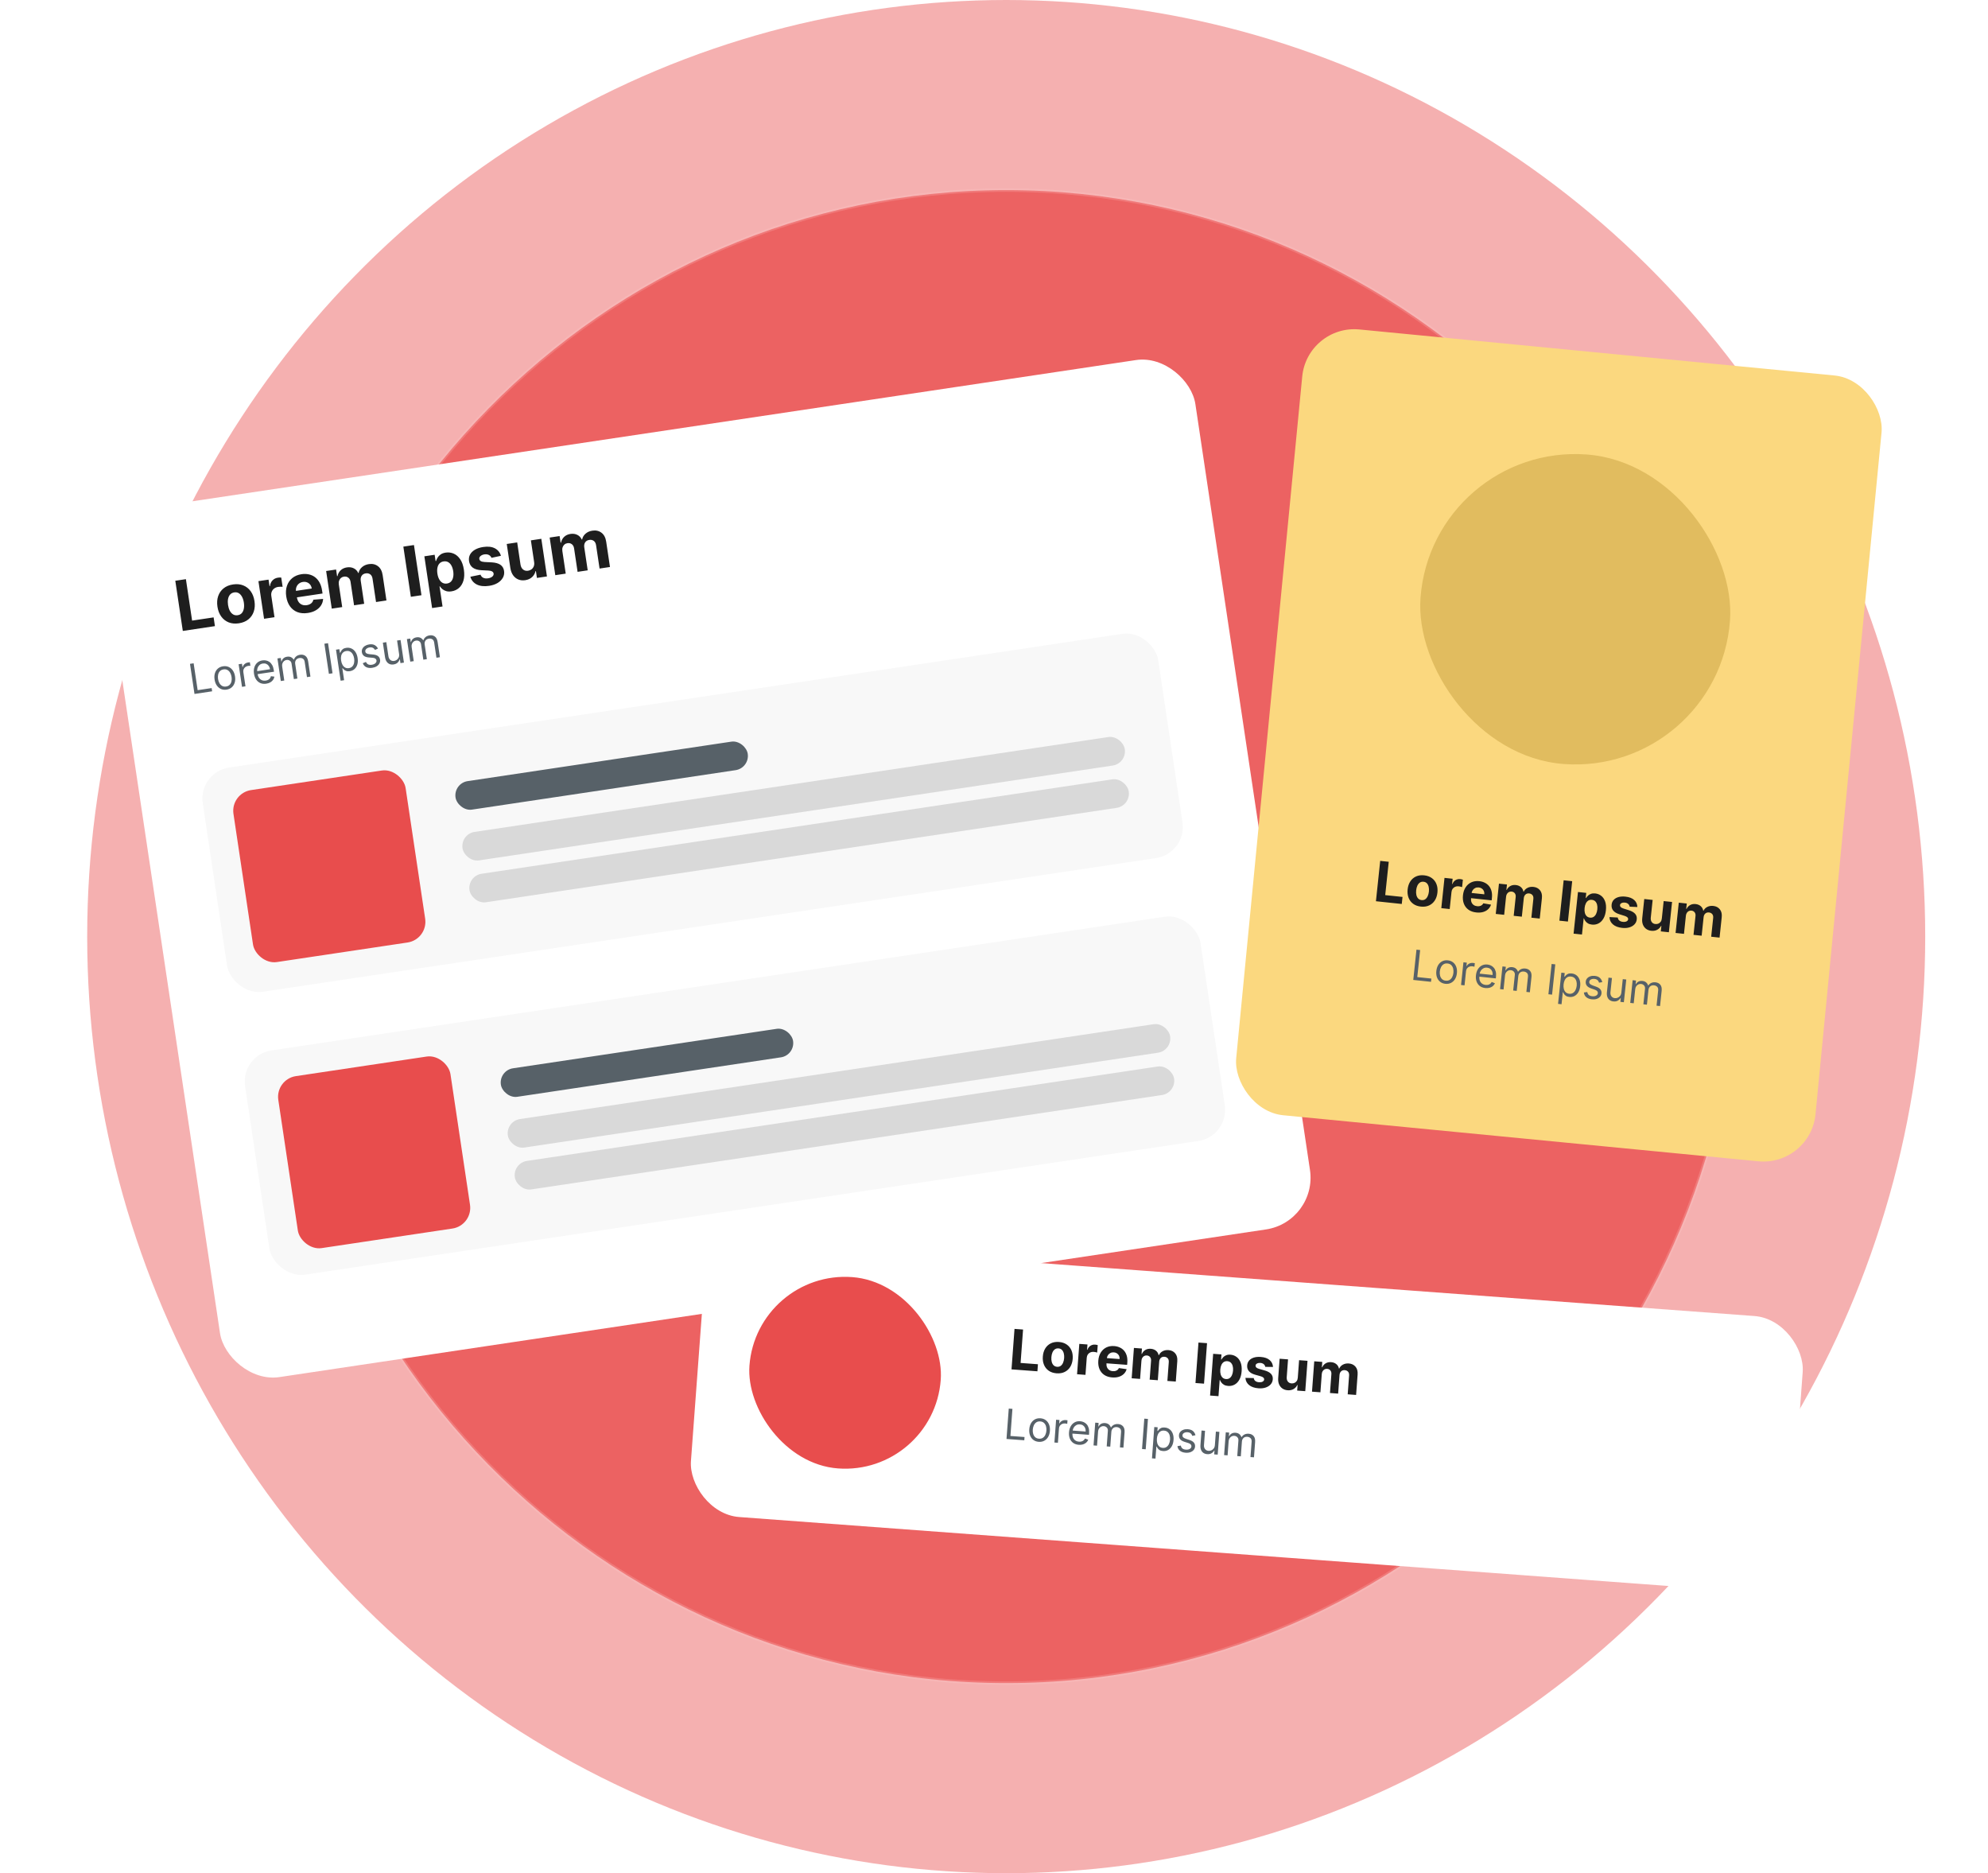 <svg width="570" height="537" viewBox="0 0 570 537" fill="none" xmlns="http://www.w3.org/2000/svg">
<ellipse cx="288.5" cy="268.5" rx="263.5" ry="268.5" fill="#EC6262" fill-opacity="0.5"/>
<path d="M498.5 268.5C498.5 386.698 404.471 482.5 288.5 482.5C172.529 482.5 78.5 386.698 78.5 268.5C78.5 150.302 172.529 54.5 288.5 54.5C404.471 54.5 498.5 150.302 498.5 268.5Z" fill="#EC6262" stroke="url(#paint0_linear_1198_529)"/>
<g filter="url(#filter0_d_1198_529)">
<rect x="28" y="143.77" width="316" height="252" rx="15" transform="rotate(-8.511 28 143.77)" fill="white"/>
</g>
<path d="M52.415 180.873L50.262 166.487L53.303 166.032L55.081 177.91L61.248 176.987L61.623 179.495L52.415 180.873ZM68.487 178.683C67.396 178.846 66.418 178.755 65.552 178.411C64.691 178.061 63.983 177.502 63.427 176.733C62.871 175.959 62.51 175.02 62.345 173.914C62.178 172.8 62.248 171.794 62.553 170.896C62.859 169.993 63.373 169.251 64.095 168.669C64.821 168.081 65.729 167.706 66.82 167.543C67.911 167.379 68.888 167.473 69.749 167.822C70.614 168.167 71.325 168.726 71.882 169.5C72.437 170.269 72.798 171.211 72.965 172.325C73.13 173.43 73.06 174.434 72.755 175.337C72.449 176.235 71.933 176.977 71.207 177.565C70.485 178.147 69.578 178.519 68.487 178.683ZM68.154 176.363C68.651 176.288 69.044 176.086 69.335 175.755C69.624 175.42 69.817 174.994 69.912 174.477C70.011 173.959 70.014 173.387 69.92 172.759C69.826 172.132 69.656 171.585 69.409 171.119C69.167 170.653 68.858 170.302 68.483 170.066C68.108 169.83 67.672 169.749 67.176 169.823C66.675 169.898 66.275 170.104 65.976 170.441C65.681 170.777 65.484 171.204 65.385 171.722C65.29 172.238 65.289 172.811 65.383 173.438C65.477 174.066 65.645 174.613 65.887 175.079C66.134 175.545 66.447 175.895 66.827 176.13C67.211 176.36 67.653 176.438 68.154 176.363ZM75.712 177.386L74.097 166.597L76.998 166.163L77.28 168.046L77.392 168.029C77.489 167.33 77.743 166.775 78.155 166.363C78.567 165.947 79.075 165.694 79.679 165.604C79.829 165.581 79.992 165.567 80.168 165.559C80.344 165.552 80.5 165.555 80.636 165.568L81.033 168.223C80.887 168.202 80.687 168.194 80.434 168.198C80.18 168.203 79.951 168.22 79.745 168.251C79.305 168.317 78.926 168.472 78.608 168.716C78.294 168.954 78.062 169.257 77.911 169.624C77.765 169.991 77.725 170.394 77.79 170.834L78.704 176.938L75.712 177.386ZM88.251 175.725C87.141 175.891 86.153 175.809 85.284 175.48C84.421 175.145 83.711 174.595 83.156 173.83C82.601 173.061 82.238 172.108 82.067 170.97C81.901 169.86 81.971 168.854 82.276 167.951C82.582 167.049 83.09 166.305 83.802 165.719C84.519 165.133 85.406 164.761 86.465 164.603C87.176 164.496 87.856 164.512 88.504 164.649C89.156 164.782 89.745 165.041 90.272 165.426C90.803 165.811 91.25 166.328 91.61 166.978C91.97 167.623 92.219 168.405 92.356 169.323L92.479 170.144L83.369 171.508L83.091 169.653L89.385 168.712C89.32 168.281 89.169 167.913 88.933 167.609C88.695 167.304 88.397 167.083 88.036 166.946C87.68 166.803 87.284 166.764 86.848 166.829C86.394 166.897 86.007 167.063 85.687 167.326C85.372 167.584 85.142 167.903 84.998 168.284C84.853 168.66 84.81 169.061 84.869 169.488L85.133 171.251C85.213 171.785 85.38 172.231 85.635 172.591C85.894 172.949 86.223 173.206 86.619 173.362C87.016 173.518 87.465 173.559 87.966 173.484C88.299 173.434 88.596 173.342 88.858 173.207C89.121 173.072 89.336 172.896 89.505 172.679C89.673 172.463 89.789 172.211 89.851 171.924L92.646 171.692C92.605 172.378 92.404 173.002 92.043 173.563C91.685 174.12 91.186 174.587 90.543 174.965C89.905 175.339 89.141 175.592 88.251 175.725ZM95.124 174.481L93.51 163.692L96.362 163.265L96.646 165.169L96.773 165.15C96.903 164.484 97.203 163.929 97.673 163.486C98.143 163.042 98.743 162.765 99.473 162.656C100.213 162.545 100.871 162.636 101.446 162.928C102.02 163.216 102.441 163.66 102.708 164.262L102.821 164.245C102.948 163.594 103.272 163.04 103.793 162.584C104.317 162.123 104.975 161.833 105.767 161.714C106.774 161.563 107.639 161.762 108.362 162.31C109.09 162.852 109.541 163.708 109.716 164.879L110.802 172.135L107.817 172.582L106.819 165.916C106.73 165.316 106.503 164.891 106.14 164.639C105.777 164.387 105.356 164.296 104.878 164.368C104.335 164.449 103.937 164.686 103.685 165.078C103.432 165.465 103.347 165.94 103.431 166.502L104.417 173.09L101.516 173.524L100.509 166.795C100.43 166.266 100.215 165.868 99.863 165.599C99.517 165.331 99.098 165.233 98.606 165.306C98.273 165.356 97.986 165.485 97.745 165.694C97.507 165.897 97.333 166.16 97.224 166.483C97.113 166.801 97.088 167.159 97.147 167.557L98.117 174.033L95.124 174.481ZM118.688 156.247L120.841 170.632L117.8 171.088L115.647 156.702L118.688 156.247ZM123.893 174.312L121.673 159.477L124.623 159.036L124.894 160.848L125.027 160.828C125.115 160.518 125.261 160.195 125.464 159.858C125.671 159.516 125.961 159.214 126.334 158.952C126.71 158.685 127.201 158.506 127.805 158.416C128.591 158.298 129.348 158.396 130.075 158.708C130.801 159.016 131.424 159.552 131.946 160.317C132.466 161.077 132.819 162.075 133.004 163.311C133.184 164.515 133.142 165.56 132.877 166.447C132.617 167.329 132.186 168.032 131.585 168.558C130.987 169.078 130.279 169.4 129.46 169.522C128.879 169.609 128.371 169.587 127.934 169.456C127.503 169.324 127.137 169.133 126.836 168.881C126.534 168.624 126.293 168.356 126.112 168.077L126.021 168.091L126.885 173.864L123.893 174.312ZM125.409 164.434C125.505 165.075 125.678 165.621 125.927 166.072C126.177 166.523 126.49 166.857 126.867 167.074C127.243 167.285 127.673 167.355 128.155 167.283C128.642 167.21 129.034 167.015 129.331 166.698C129.628 166.375 129.827 165.963 129.929 165.459C130.035 164.95 130.04 164.382 129.947 163.754C129.853 163.132 129.685 162.597 129.441 162.15C129.197 161.703 128.886 161.371 128.509 161.155C128.132 160.938 127.697 160.867 127.206 160.94C126.719 161.013 126.326 161.204 126.027 161.512C125.733 161.819 125.533 162.222 125.426 162.722C125.319 163.221 125.313 163.792 125.409 164.434ZM143.627 159.337L140.913 159.916C140.831 159.689 140.698 159.493 140.516 159.329C140.333 159.16 140.106 159.038 139.836 158.964C139.571 158.884 139.265 158.87 138.918 158.922C138.455 158.991 138.078 159.148 137.789 159.392C137.5 159.632 137.379 159.913 137.427 160.236C137.466 160.494 137.601 160.696 137.834 160.843C138.067 160.99 138.442 161.08 138.959 161.113L140.97 161.214C142.052 161.273 142.885 161.502 143.472 161.903C144.059 162.303 144.41 162.892 144.526 163.67C144.632 164.377 144.517 165.028 144.18 165.624C143.848 166.22 143.343 166.721 142.667 167.129C141.995 167.531 141.19 167.803 140.254 167.943C138.826 168.156 137.643 168.029 136.707 167.562C135.774 167.088 135.158 166.347 134.859 165.339L137.779 164.744C137.933 165.166 138.198 165.466 138.574 165.645C138.95 165.818 139.404 165.865 139.938 165.785C140.463 165.707 140.869 165.543 141.157 165.294C141.45 165.04 141.574 164.751 141.53 164.427C141.485 164.156 141.337 163.951 141.086 163.811C140.835 163.667 140.468 163.583 139.986 163.559L138.061 163.466C136.976 163.413 136.137 163.166 135.544 162.723C134.956 162.279 134.602 161.655 134.481 160.85C134.378 160.157 134.476 159.531 134.775 158.974C135.08 158.417 135.553 157.951 136.196 157.577C136.844 157.202 137.629 156.946 138.552 156.808C139.914 156.604 141.03 156.731 141.898 157.19C142.771 157.649 143.347 158.364 143.627 159.337ZM153.142 161.102L152.215 154.907L155.207 154.459L156.822 165.248L153.949 165.678L153.656 163.718L153.543 163.735C153.394 164.403 153.065 164.972 152.556 165.441C152.052 165.909 151.395 166.204 150.584 166.325C149.863 166.433 149.204 166.364 148.607 166.118C148.01 165.872 147.512 165.47 147.113 164.913C146.718 164.354 146.455 163.654 146.324 162.812L145.296 155.942L148.289 155.494L149.237 161.83C149.337 162.466 149.583 162.944 149.975 163.263C150.368 163.583 150.848 163.7 151.414 163.615C151.775 163.561 152.1 163.429 152.389 163.218C152.677 163.003 152.893 162.717 153.036 162.36C153.184 162.003 153.219 161.583 153.142 161.102ZM159.215 164.89L157.601 154.101L160.452 153.674L160.737 155.577L160.864 155.558C160.994 154.893 161.294 154.338 161.764 153.894C162.234 153.45 162.834 153.174 163.564 153.065C164.304 152.954 164.962 153.045 165.537 153.337C166.111 153.624 166.532 154.069 166.799 154.67L166.911 154.653C167.039 154.002 167.363 153.449 167.884 152.993C168.408 152.531 169.066 152.241 169.858 152.123C170.865 151.972 171.73 152.171 172.453 152.718C173.181 153.26 173.632 154.117 173.807 155.288L174.893 162.543L171.908 162.99L170.91 156.324C170.821 155.725 170.594 155.299 170.231 155.047C169.867 154.795 169.447 154.705 168.969 154.776C168.426 154.858 168.028 155.094 167.776 155.486C167.523 155.874 167.438 156.348 167.522 156.91L168.508 163.499L165.607 163.933L164.6 157.204C164.521 156.675 164.306 156.276 163.954 156.008C163.608 155.739 163.189 155.641 162.697 155.715C162.364 155.765 162.077 155.894 161.836 156.102C161.598 156.306 161.424 156.569 161.315 156.891C161.204 157.21 161.179 157.568 161.238 157.966L162.208 164.442L159.215 164.89Z" fill="#1E1E1E"/>
<path d="M55.766 198.936L54.474 190.305L55.519 190.149L56.672 197.853L60.684 197.252L60.823 198.18L55.766 198.936ZM64.956 197.699C64.372 197.786 63.838 197.724 63.356 197.512C62.876 197.299 62.475 196.961 62.153 196.498C61.833 196.035 61.624 195.469 61.523 194.8C61.423 194.126 61.457 193.519 61.626 192.979C61.798 192.439 62.082 191.998 62.479 191.654C62.878 191.31 63.37 191.094 63.955 191.006C64.539 190.919 65.071 190.981 65.551 191.194C66.034 191.406 66.435 191.745 66.755 192.212C67.077 192.678 67.289 193.248 67.39 193.922C67.49 194.591 67.454 195.194 67.281 195.731C67.112 196.267 66.827 196.708 66.428 197.052C66.031 197.396 65.541 197.611 64.956 197.699ZM64.823 196.805C65.266 196.739 65.615 196.571 65.867 196.3C66.12 196.03 66.287 195.699 66.369 195.307C66.451 194.916 66.46 194.504 66.395 194.071C66.331 193.638 66.201 193.245 66.008 192.892C65.814 192.539 65.557 192.269 65.236 192.081C64.915 191.894 64.532 191.833 64.088 191.9C63.645 191.966 63.297 192.136 63.044 192.409C62.792 192.683 62.625 193.016 62.544 193.411C62.462 193.805 62.453 194.218 62.518 194.651C62.583 195.084 62.712 195.475 62.905 195.826C63.098 196.176 63.355 196.443 63.676 196.628C63.996 196.813 64.379 196.872 64.823 196.805ZM69.388 196.898L68.419 190.424L69.38 190.281L69.526 191.258L69.594 191.248C69.663 190.91 69.838 190.618 70.117 190.373C70.397 190.127 70.73 189.975 71.118 189.917C71.191 189.906 71.282 189.894 71.392 189.88C71.502 189.867 71.586 189.859 71.643 189.856L71.794 190.867C71.759 190.864 71.68 190.863 71.557 190.864C71.436 190.862 71.309 190.871 71.177 190.891C70.863 190.938 70.591 191.046 70.364 191.215C70.139 191.381 69.972 191.589 69.863 191.841C69.757 192.09 69.725 192.36 69.769 192.653L70.382 196.749L69.388 196.898ZM76.341 195.995C75.717 196.089 75.158 196.031 74.665 195.824C74.173 195.613 73.768 195.277 73.45 194.816C73.133 194.352 72.925 193.789 72.826 193.126C72.727 192.463 72.76 191.86 72.926 191.318C73.094 190.773 73.375 190.326 73.768 189.977C74.163 189.625 74.653 189.405 75.238 189.318C75.575 189.267 75.916 189.274 76.262 189.337C76.607 189.4 76.934 189.538 77.242 189.75C77.549 189.96 77.813 190.259 78.035 190.649C78.257 191.038 78.413 191.534 78.504 192.138L78.567 192.56L73.577 193.306L73.448 192.447L77.427 191.851C77.372 191.486 77.25 191.171 77.061 190.906C76.875 190.641 76.636 190.446 76.344 190.32C76.055 190.194 75.731 190.157 75.371 190.211C74.975 190.271 74.647 190.42 74.387 190.66C74.13 190.897 73.947 191.183 73.839 191.518C73.731 191.853 73.704 192.199 73.757 192.555L73.843 193.129C73.916 193.618 74.063 194.019 74.282 194.334C74.504 194.646 74.78 194.867 75.11 194.999C75.439 195.127 75.805 195.162 76.207 195.102C76.468 195.063 76.699 194.991 76.898 194.886C77.101 194.778 77.268 194.638 77.4 194.466C77.532 194.292 77.623 194.085 77.674 193.848L78.675 193.974C78.623 194.315 78.496 194.627 78.294 194.91C78.091 195.19 77.825 195.425 77.495 195.616C77.163 195.803 76.779 195.93 76.341 195.995ZM80.514 195.233L79.545 188.759L80.506 188.616L80.657 189.627L80.742 189.614C80.825 189.249 81.002 188.948 81.274 188.712C81.546 188.473 81.892 188.322 82.314 188.259C82.741 188.195 83.111 188.239 83.424 188.39C83.739 188.538 84.002 188.773 84.214 189.095L84.282 189.085C84.397 188.725 84.606 188.423 84.908 188.176C85.21 187.927 85.593 187.768 86.056 187.699C86.635 187.612 87.136 187.723 87.558 188.03C87.98 188.334 88.248 188.867 88.362 189.629L89.01 193.961L88.015 194.11L87.367 189.778C87.296 189.3 87.114 188.978 86.822 188.812C86.53 188.646 86.207 188.59 85.853 188.643C85.398 188.711 85.066 188.901 84.857 189.214C84.647 189.524 84.574 189.888 84.637 190.307L85.268 194.521L84.256 194.673L83.593 190.239C83.537 189.871 83.374 189.592 83.101 189.403C82.828 189.212 82.504 189.144 82.127 189.2C81.869 189.239 81.637 189.344 81.433 189.515C81.232 189.686 81.081 189.904 80.98 190.169C80.881 190.431 80.855 190.721 80.903 191.038L81.508 195.084L80.514 195.233ZM94.055 184.382L95.346 193.013L94.301 193.169L93.01 184.538L94.055 184.382ZM97.67 195.147L96.338 186.246L97.299 186.102L97.453 187.131L97.571 187.113C97.627 186.99 97.707 186.831 97.81 186.638C97.916 186.441 98.081 186.255 98.304 186.081C98.531 185.904 98.854 185.783 99.276 185.72C99.821 185.639 100.322 185.703 100.778 185.914C101.235 186.124 101.617 186.462 101.925 186.927C102.233 187.392 102.438 187.965 102.54 188.644C102.643 189.33 102.615 189.942 102.457 190.48C102.299 191.015 102.034 191.451 101.662 191.788C101.29 192.122 100.834 192.33 100.294 192.41C99.878 192.473 99.535 192.454 99.264 192.353C98.993 192.25 98.777 192.12 98.616 191.964C98.454 191.804 98.328 191.671 98.237 191.563L98.153 191.576L98.665 194.998L97.67 195.147ZM97.8 189.337C97.874 189.825 98.01 190.246 98.209 190.598C98.408 190.948 98.661 191.207 98.968 191.377C99.274 191.543 99.627 191.597 100.026 191.537C100.442 191.475 100.772 191.313 101.017 191.053C101.265 190.789 101.431 190.459 101.516 190.065C101.603 189.667 101.612 189.237 101.543 188.776C101.475 188.321 101.343 187.922 101.148 187.577C100.955 187.23 100.702 186.97 100.39 186.799C100.079 186.624 99.713 186.568 99.292 186.632C98.887 186.692 98.562 186.846 98.318 187.092C98.073 187.335 97.907 187.65 97.821 188.036C97.735 188.42 97.728 188.853 97.8 189.337ZM108.373 185.927L107.517 186.314C107.439 186.174 107.334 186.041 107.203 185.917C107.075 185.79 106.911 185.694 106.712 185.629C106.513 185.564 106.268 185.553 105.979 185.596C105.583 185.656 105.266 185.796 105.03 186.018C104.795 186.237 104.699 186.486 104.74 186.764C104.778 187.011 104.897 187.193 105.098 187.309C105.299 187.426 105.598 187.503 105.994 187.542L106.991 187.634C107.59 187.688 108.054 187.838 108.381 188.085C108.708 188.329 108.905 188.677 108.972 189.13C109.028 189.5 108.971 189.848 108.801 190.172C108.634 190.496 108.373 190.77 108.019 190.996C107.665 191.221 107.237 191.371 106.734 191.447C106.074 191.546 105.506 191.484 105.03 191.262C104.555 191.04 104.218 190.663 104.02 190.129L104.929 189.752C105.071 190.087 105.28 190.323 105.556 190.46C105.835 190.596 106.178 190.634 106.586 190.573C107.049 190.503 107.403 190.35 107.646 190.112C107.891 189.872 107.993 189.612 107.952 189.334C107.918 189.109 107.811 188.933 107.631 188.805C107.451 188.674 107.192 188.595 106.855 188.568L105.738 188.476C105.124 188.424 104.656 188.272 104.334 188.018C104.014 187.762 103.82 187.41 103.753 186.963C103.699 186.598 103.753 186.26 103.916 185.948C104.082 185.636 104.331 185.373 104.664 185.16C105 184.946 105.395 184.805 105.85 184.737C106.491 184.641 107.015 184.706 107.422 184.932C107.832 185.158 108.149 185.49 108.373 185.927ZM114.423 187.452L113.85 183.625L114.845 183.477L115.814 189.95L114.819 190.099L114.655 189.003L114.588 189.013C114.485 189.365 114.291 189.679 114.005 189.958C113.719 190.233 113.331 190.408 112.843 190.481C112.438 190.541 112.065 190.507 111.724 190.377C111.382 190.244 111.095 190.011 110.861 189.679C110.627 189.343 110.469 188.9 110.386 188.349L109.771 184.236L110.765 184.087L111.371 188.133C111.442 188.605 111.63 188.962 111.936 189.203C112.245 189.444 112.606 189.534 113.019 189.472C113.266 189.435 113.508 189.334 113.745 189.169C113.985 189.004 114.172 188.778 114.307 188.491C114.445 188.203 114.484 187.857 114.423 187.452ZM117.635 189.677L116.667 183.204L117.628 183.06L117.779 184.072L117.863 184.059C117.946 183.693 118.124 183.392 118.396 183.156C118.668 182.917 119.014 182.767 119.436 182.703C119.863 182.64 120.233 182.683 120.545 182.835C120.861 182.983 121.124 183.218 121.336 183.539L121.403 183.529C121.519 183.17 121.728 182.867 122.03 182.621C122.332 182.372 122.714 182.213 123.178 182.143C123.757 182.057 124.257 182.167 124.68 182.474C125.102 182.779 125.369 183.312 125.483 184.073L126.132 188.406L125.137 188.555L124.489 184.222C124.417 183.745 124.236 183.423 123.944 183.257C123.652 183.091 123.329 183.034 122.975 183.087C122.519 183.155 122.187 183.346 121.979 183.659C121.769 183.969 121.696 184.333 121.759 184.751L122.389 188.966L121.378 189.117L120.714 184.684C120.659 184.316 120.496 184.037 120.223 183.848C119.95 183.656 119.625 183.588 119.249 183.645C118.991 183.684 118.759 183.789 118.555 183.96C118.354 184.131 118.202 184.349 118.101 184.614C118.003 184.876 117.977 185.165 118.025 185.483L118.63 189.529L117.635 189.677Z" fill="#576168"/>
<rect x="56.801" y="221.361" width="277" height="65" rx="9" transform="rotate(-8.511 56.801 221.361)" fill="#F8F8F8"/>
<rect x="130" y="224.538" width="84.712" height="8.263" rx="4.131" transform="rotate(-8.511 130 224.538)" fill="#576168"/>
<rect x="132" y="239.094" width="192.004" height="8.263" rx="4.131" transform="rotate(-8.511 132 239.094)" fill="#D9D9D9"/>
<rect x="134" y="251.094" width="191.129" height="8.263" rx="4.131" transform="rotate(-8.511 134 251.094)" fill="#D9D9D9"/>
<rect x="68.938" y="302.458" width="277" height="65" rx="9" transform="rotate(-8.511 68.938 302.458)" fill="#F8F8F8"/>
<rect x="66.052" y="227.384" width="49.911" height="49.853" rx="6" transform="rotate(-8.511 66.052 227.384)" fill="#E84D4D"/>
<rect x="78.908" y="309.384" width="49.911" height="49.853" rx="6" transform="rotate(-8.511 78.908 309.384)" fill="#E84D4D"/>
<rect x="143" y="306.862" width="84.712" height="8.263" rx="4.131" transform="rotate(-8.511 143 306.862)" fill="#576168"/>
<rect x="145" y="321.417" width="192.004" height="8.263" rx="4.131" transform="rotate(-8.511 145 321.417)" fill="#D9D9D9"/>
<rect x="147" y="333.417" width="191.129" height="8.263" rx="4.131" transform="rotate(-8.511 147 333.417)" fill="#D9D9D9"/>
<g filter="url(#filter1_d_1198_529)">
<rect x="202.845" y="351" width="316" height="79" rx="15" transform="rotate(4.243 202.845 351)" fill="white"/>
</g>
<rect x="216.916" y="364.077" width="55" height="55" rx="27.5" transform="rotate(4.243 216.916 364.077)" fill="#E84D4D"/>
<path d="M290.02 392.563L290.881 380.959L293.334 381.141L292.624 390.722L297.598 391.091L297.448 393.114L290.02 392.563ZM302.948 393.693C302.067 393.628 301.32 393.384 300.706 392.963C300.095 392.538 299.641 391.976 299.344 391.278C299.046 390.576 298.931 389.779 298.997 388.888C299.064 387.989 299.296 387.216 299.693 386.569C300.091 385.919 300.623 385.43 301.289 385.104C301.959 384.774 302.734 384.641 303.614 384.707C304.494 384.772 305.24 385.017 305.85 385.442C306.465 385.864 306.92 386.426 307.218 387.128C307.515 387.826 307.631 388.624 307.564 389.523C307.498 390.415 307.266 391.186 306.869 391.836C306.471 392.483 305.937 392.971 305.267 393.301C304.601 393.628 303.828 393.759 302.948 393.693ZM303.098 391.824C303.498 391.854 303.841 391.765 304.126 391.559C304.411 391.348 304.636 391.05 304.802 390.663C304.971 390.277 305.074 389.831 305.112 389.324C305.15 388.818 305.113 388.362 305.003 387.955C304.896 387.548 304.717 387.219 304.466 386.969C304.215 386.719 303.889 386.579 303.489 386.549C303.085 386.519 302.736 386.609 302.443 386.819C302.154 387.029 301.925 387.327 301.756 387.714C301.591 388.1 301.489 388.547 301.452 389.053C301.414 389.559 301.449 390.015 301.555 390.422C301.665 390.829 301.848 391.158 302.103 391.409C302.362 391.656 302.694 391.794 303.098 391.824ZM308.813 393.957L309.459 385.254L311.799 385.428L311.687 386.946L311.777 386.953C311.976 386.425 312.273 386.036 312.667 385.788C313.062 385.537 313.503 385.429 313.99 385.465C314.111 385.474 314.241 385.491 314.379 385.517C314.518 385.542 314.639 385.572 314.743 385.606L314.584 387.748C314.473 387.706 314.319 387.664 314.121 387.622C313.922 387.581 313.74 387.554 313.574 387.542C313.219 387.516 312.896 387.57 312.605 387.704C312.318 387.834 312.083 388.03 311.9 388.29C311.722 388.55 311.619 388.857 311.593 389.213L311.227 394.137L308.813 393.957ZM318.891 394.876C317.996 394.81 317.239 394.571 316.62 394.161C316.005 393.746 315.548 393.192 315.25 392.498C314.953 391.8 314.838 390.992 314.906 390.074C314.972 389.178 315.204 388.406 315.602 387.755C316 387.105 316.528 386.614 317.187 386.283C317.85 385.952 318.608 385.819 319.461 385.882C320.036 385.925 320.563 386.057 321.044 386.279C321.53 386.497 321.944 386.803 322.287 387.197C322.633 387.591 322.89 388.074 323.057 388.644C323.224 389.211 323.279 389.865 323.225 390.605L323.175 391.268L315.826 390.723L315.937 389.227L321.014 389.604C321.04 389.256 320.987 388.943 320.856 388.663C320.725 388.384 320.531 388.159 320.274 387.988C320.021 387.813 319.719 387.713 319.367 387.687C319.001 387.66 318.67 387.721 318.374 387.87C318.082 388.015 317.846 388.224 317.667 388.495C317.487 388.763 317.383 389.069 317.354 389.412L317.248 390.834C317.216 391.265 317.268 391.643 317.403 391.968C317.542 392.294 317.753 392.552 318.035 392.744C318.317 392.936 318.66 393.047 319.064 393.077C319.333 393.097 319.581 393.077 319.809 393.018C320.038 392.959 320.237 392.86 320.407 392.721C320.577 392.582 320.711 392.405 320.811 392.192L323.032 392.505C322.879 393.033 322.612 393.485 322.231 393.859C321.854 394.23 321.382 394.506 320.814 394.688C320.25 394.867 319.609 394.929 318.891 394.876ZM324.474 395.119L325.119 386.416L327.42 386.586L327.306 388.122L327.408 388.13C327.627 387.633 327.959 387.253 328.404 386.99C328.849 386.727 329.366 386.617 329.955 386.661C330.552 386.705 331.049 386.892 331.446 387.221C331.844 387.547 332.094 387.968 332.196 388.485L332.286 388.492C332.501 388.006 332.852 387.631 333.338 387.367C333.829 387.1 334.394 386.99 335.032 387.037C335.844 387.098 336.484 387.405 336.952 387.96C337.424 388.512 337.625 389.26 337.555 390.204L337.121 396.057L334.712 395.879L335.111 390.501C335.147 390.018 335.046 389.646 334.807 389.385C334.568 389.124 334.256 388.979 333.87 388.951C333.432 388.918 333.08 389.033 332.814 389.294C332.548 389.552 332.398 389.907 332.364 390.36L331.97 395.675L329.63 395.502L330.033 390.073C330.064 389.647 329.967 389.298 329.74 389.026C329.517 388.755 329.207 388.605 328.81 388.576C328.542 388.556 328.295 388.606 328.07 388.726C327.849 388.842 327.667 389.017 327.524 389.249C327.382 389.478 327.299 389.753 327.275 390.074L326.887 395.298L324.474 395.119ZM346.08 385.054L345.219 396.658L342.766 396.476L343.627 384.872L346.08 385.054ZM346.95 400.068L347.838 388.101L350.218 388.278L350.109 389.74L350.217 389.748C350.34 389.521 350.511 389.295 350.729 389.068C350.951 388.837 351.231 388.653 351.568 388.515C351.909 388.373 352.323 388.32 352.81 388.356C353.445 388.403 354.018 388.613 354.53 388.985C355.042 389.353 355.434 389.882 355.705 390.571C355.977 391.256 356.076 392.097 356.002 393.094C355.93 394.065 355.713 394.873 355.35 395.518C354.991 396.16 354.53 396.633 353.968 396.937C353.41 397.237 352.801 397.363 352.14 397.314C351.671 397.279 351.279 397.172 350.962 396.993C350.648 396.814 350.396 396.6 350.206 396.35C350.016 396.097 349.875 395.845 349.783 395.595L349.71 395.59L349.364 400.247L346.95 400.068ZM349.878 392.628C349.84 393.146 349.878 393.602 349.993 393.998C350.108 394.394 350.293 394.71 350.549 394.946C350.806 395.177 351.128 395.308 351.517 395.336C351.91 395.366 352.251 395.283 352.539 395.087C352.827 394.889 353.055 394.602 353.224 394.227C353.396 393.848 353.501 393.406 353.538 392.9C353.576 392.397 353.539 391.95 353.427 391.558C353.316 391.166 353.132 390.853 352.876 390.617C352.62 390.382 352.294 390.249 351.897 390.22C351.504 390.191 351.164 390.27 350.877 390.457C350.593 390.645 350.365 390.925 350.193 391.296C350.022 391.666 349.916 392.111 349.878 392.628ZM364.993 391.869L362.773 391.841C362.749 391.65 362.68 391.474 362.567 391.313C362.454 391.149 362.299 391.014 362.101 390.908C361.908 390.799 361.672 390.734 361.392 390.713C361.018 390.686 360.697 390.742 360.428 390.881C360.16 391.017 360.016 391.215 359.997 391.476C359.981 391.684 360.051 391.865 360.207 392.021C360.363 392.177 360.639 392.314 361.037 392.43L362.589 392.865C363.422 393.101 364.032 393.427 364.419 393.844C364.806 394.26 364.976 394.781 364.93 395.408C364.887 395.979 364.682 396.467 364.314 396.873C363.949 397.279 363.467 397.581 362.868 397.779C362.272 397.975 361.597 398.044 360.841 397.988C359.689 397.903 358.789 397.595 358.141 397.064C357.497 396.53 357.147 395.843 357.091 395.004L359.475 395.055C359.521 395.412 359.674 395.693 359.936 395.898C360.199 396.1 360.545 396.217 360.976 396.249C361.399 396.28 361.745 396.224 362.014 396.081C362.287 395.934 362.435 395.73 362.458 395.47C362.47 395.251 362.391 395.064 362.22 394.911C362.05 394.754 361.778 394.624 361.406 394.52L359.921 394.108C359.084 393.875 358.473 393.534 358.088 393.083C357.708 392.634 357.542 392.084 357.59 391.434C357.631 390.875 357.818 390.405 358.15 390.023C358.486 389.641 358.938 389.361 359.506 389.183C360.077 389.005 360.735 388.944 361.479 388.999C362.579 389.081 363.427 389.377 364.023 389.889C364.623 390.4 364.946 391.061 364.993 391.869ZM372.106 394.927L372.476 389.929L374.89 390.108L374.244 398.811L371.927 398.64L372.044 397.059L371.954 397.052C371.719 397.547 371.362 397.933 370.882 398.209C370.406 398.485 369.841 398.599 369.187 398.55C368.606 398.507 368.104 398.337 367.681 398.04C367.259 397.742 366.941 397.341 366.728 396.835C366.519 396.33 366.437 395.737 366.484 395.057L366.895 389.515L369.309 389.694L368.93 394.805C368.895 395.319 369.003 395.735 369.253 396.054C369.503 396.373 369.856 396.549 370.313 396.583C370.604 396.604 370.881 396.558 371.144 396.445C371.407 396.328 371.626 396.143 371.801 395.89C371.979 395.637 372.08 395.316 372.106 394.927ZM376.175 398.955L376.821 390.251L379.121 390.422L379.008 391.958L379.109 391.965C379.329 391.469 379.661 391.089 380.106 390.825C380.551 390.562 381.068 390.452 381.657 390.496C382.254 390.54 382.751 390.727 383.148 391.057C383.545 391.383 383.795 391.804 383.897 392.32L383.988 392.327C384.203 391.842 384.553 391.467 385.04 391.203C385.531 390.935 386.096 390.825 386.734 390.873C387.546 390.933 388.186 391.241 388.654 391.796C389.126 392.347 389.327 393.095 389.257 394.04L388.822 399.893L386.414 399.714L386.813 394.337C386.849 393.853 386.747 393.481 386.508 393.22C386.27 392.96 385.957 392.815 385.572 392.786C385.134 392.754 384.782 392.868 384.515 393.13C384.249 393.387 384.1 393.743 384.066 394.196L383.672 399.511L381.332 399.337L381.734 393.909C381.766 393.482 381.668 393.133 381.442 392.862C381.219 392.591 380.909 392.44 380.512 392.411C380.244 392.391 379.997 392.441 379.772 392.561C379.55 392.678 379.368 392.852 379.226 393.085C379.084 393.313 379 393.588 378.977 393.909L378.589 399.134L376.175 398.955Z" fill="#1E1E1E"/>
<path d="M288.586 412.512L289.232 403.808L290.286 403.887L289.709 411.655L293.755 411.955L293.686 412.89L288.586 412.512ZM297.823 413.334C297.234 413.29 296.727 413.112 296.303 412.798C295.882 412.485 295.566 412.067 295.354 411.544C295.145 411.021 295.065 410.423 295.115 409.749C295.166 409.069 295.333 408.484 295.617 407.995C295.904 407.507 296.279 407.139 296.742 406.891C297.207 406.643 297.735 406.542 298.324 406.585C298.913 406.629 299.418 406.808 299.84 407.121C300.264 407.434 300.58 407.854 300.789 408.379C301.001 408.905 301.081 409.508 301.031 410.187C300.981 410.862 300.812 411.442 300.526 411.928C300.242 412.414 299.867 412.78 299.401 413.028C298.939 413.276 298.413 413.378 297.823 413.334ZM297.89 412.433C298.338 412.466 298.715 412.379 299.021 412.171C299.327 411.963 299.563 411.677 299.729 411.313C299.896 410.949 299.995 410.549 300.028 410.113C300.06 409.677 300.021 409.265 299.91 408.878C299.799 408.491 299.608 408.17 299.336 407.917C299.064 407.663 298.705 407.519 298.257 407.486C297.809 407.453 297.433 407.542 297.126 407.753C296.82 407.964 296.584 408.252 296.417 408.619C296.25 408.985 296.15 409.387 296.118 409.823C296.086 410.259 296.125 410.67 296.236 411.054C296.347 411.438 296.539 411.756 296.811 412.007C297.083 412.258 297.442 412.4 297.89 412.433ZM302.322 413.531L302.806 407.003L303.775 407.075L303.702 408.061L303.77 408.066C303.913 407.752 304.148 407.506 304.474 407.328C304.801 407.15 305.16 407.075 305.551 407.104C305.624 407.11 305.716 407.118 305.827 407.129C305.937 407.14 306.02 407.151 306.076 407.16L306.001 408.18C305.967 408.169 305.89 408.151 305.77 408.125C305.652 408.096 305.527 408.077 305.394 408.067C305.077 408.043 304.788 408.089 304.529 408.204C304.273 408.316 304.064 408.483 303.902 408.704C303.744 408.923 303.653 409.18 303.631 409.475L303.325 413.605L302.322 413.531ZM309.303 414.185C308.674 414.139 308.142 413.96 307.706 413.648C307.274 413.334 306.953 412.917 306.743 412.397C306.537 411.875 306.459 411.28 306.508 410.611C306.558 409.942 306.724 409.362 307.005 408.87C307.29 408.376 307.662 408.002 308.122 407.748C308.586 407.492 309.112 407.386 309.701 407.429C310.041 407.455 310.373 407.536 310.696 407.674C311.019 407.812 311.307 408.019 311.56 408.294C311.813 408.566 312.005 408.916 312.136 409.345C312.267 409.773 312.309 410.292 312.264 410.901L312.233 411.326L307.201 410.953L307.265 410.086L311.277 410.384C311.304 410.015 311.255 409.681 311.129 409.381C311.006 409.082 310.816 408.838 310.559 408.651C310.305 408.464 309.997 408.357 309.635 408.33C309.235 408.301 308.882 408.374 308.576 408.551C308.272 408.725 308.031 408.963 307.852 409.266C307.672 409.569 307.57 409.901 307.543 410.26L307.5 410.838C307.463 411.331 307.517 411.755 307.662 412.111C307.81 412.464 308.03 412.741 308.322 412.942C308.615 413.14 308.964 413.254 309.37 413.284C309.633 413.304 309.874 413.285 310.092 413.227C310.313 413.166 310.507 413.067 310.674 412.928C310.841 412.787 310.975 412.606 311.077 412.386L312.026 412.729C311.9 413.051 311.707 413.327 311.447 413.558C311.188 413.787 310.876 413.957 310.512 414.07C310.148 414.18 309.745 414.218 309.303 414.185ZM313.541 414.363L314.026 407.836L314.994 407.907L314.919 408.927L315.004 408.934C315.166 408.595 315.405 408.341 315.723 408.171C316.04 407.998 316.412 407.927 316.837 407.959C317.267 407.991 317.618 408.115 317.89 408.332C318.165 408.546 318.37 408.833 318.506 409.193L318.574 409.199C318.766 408.874 319.036 408.625 319.385 408.451C319.735 408.275 320.143 408.204 320.61 408.239C321.194 408.282 321.658 408.5 322.002 408.893C322.346 409.283 322.49 409.862 322.433 410.63L322.109 414.999L321.106 414.924L321.43 410.556C321.466 410.074 321.359 409.72 321.111 409.494C320.863 409.267 320.561 409.141 320.204 409.114C319.745 409.08 319.379 409.193 319.106 409.452C318.833 409.708 318.682 410.047 318.65 410.469L318.335 414.719L317.315 414.643L317.647 410.172C317.674 409.801 317.576 409.493 317.352 409.249C317.128 409.002 316.826 408.864 316.447 408.836C316.186 408.816 315.937 408.868 315.7 408.99C315.466 409.112 315.271 409.291 315.114 409.527C314.96 409.761 314.871 410.038 314.847 410.358L314.544 414.438L313.541 414.363ZM329.144 406.769L328.498 415.473L327.444 415.394L328.09 406.691L329.144 406.769ZM330.294 418.067L330.959 409.092L331.928 409.164L331.851 410.201L331.97 410.209C332.053 410.102 332.165 409.965 332.309 409.799C332.455 409.63 332.657 409.486 332.913 409.365C333.173 409.242 333.516 409.196 333.941 409.228C334.49 409.268 334.964 409.442 335.363 409.748C335.762 410.053 336.061 410.467 336.258 410.989C336.456 411.511 336.53 412.114 336.479 412.8C336.427 413.491 336.265 414.082 335.993 414.572C335.72 415.058 335.365 415.425 334.928 415.672C334.491 415.916 334.001 416.018 333.457 415.977C333.038 415.946 332.707 415.852 332.465 415.694C332.224 415.534 332.041 415.36 331.919 415.171C331.796 414.98 331.702 414.822 331.638 414.697L331.553 414.691L331.297 418.142L330.294 418.067ZM331.703 412.429C331.667 412.922 331.707 413.362 331.823 413.749C331.94 414.134 332.129 414.443 332.391 414.676C332.653 414.906 332.985 415.036 333.388 415.066C333.807 415.097 334.165 415.013 334.462 414.813C334.762 414.61 334.997 414.325 335.166 413.959C335.339 413.59 335.443 413.173 335.477 412.709C335.511 412.25 335.471 411.831 335.357 411.452C335.245 411.071 335.056 410.762 334.789 410.525C334.524 410.286 334.18 410.151 333.755 410.12C333.347 410.089 332.996 410.167 332.703 410.354C332.411 410.537 332.18 410.808 332.011 411.165C331.842 411.52 331.739 411.941 331.703 412.429ZM342.767 411.438L341.847 411.626C341.802 411.472 341.729 411.319 341.629 411.17C341.532 411.017 341.394 410.887 341.214 410.78C341.033 410.672 340.798 410.608 340.506 410.586C340.106 410.557 339.767 410.624 339.487 410.788C339.21 410.95 339.061 411.171 339.04 411.452C339.021 411.701 339.098 411.905 339.268 412.063C339.439 412.221 339.713 412.362 340.091 412.487L341.043 412.797C341.616 412.982 342.034 413.231 342.299 413.544C342.564 413.854 342.679 414.237 342.645 414.693C342.618 415.067 342.485 415.394 342.248 415.672C342.014 415.951 341.699 416.161 341.304 416.303C340.909 416.445 340.458 416.497 339.95 416.459C339.285 416.41 338.744 416.224 338.329 415.903C337.915 415.582 337.67 415.139 337.595 414.575L338.564 414.408C338.629 414.766 338.781 415.042 339.02 415.236C339.262 415.431 339.588 415.543 339.999 415.574C340.466 415.608 340.845 415.537 341.134 415.359C341.427 415.178 341.584 414.948 341.605 414.667C341.621 414.441 341.556 414.245 341.409 414.08C341.262 413.913 341.027 413.778 340.704 413.678L339.635 413.342C339.047 413.156 338.625 412.904 338.366 412.585C338.111 412.265 338 411.879 338.033 411.428C338.061 411.06 338.188 410.742 338.416 410.474C338.647 410.206 338.948 410.005 339.32 409.87C339.694 409.736 340.111 409.685 340.57 409.719C341.216 409.767 341.713 409.947 342.06 410.257C342.41 410.568 342.646 410.962 342.767 411.438ZM348.332 414.261L348.618 410.402L349.621 410.476L349.137 417.004L348.134 416.929L348.216 415.824L348.148 415.819C347.97 416.14 347.711 416.404 347.371 416.612C347.031 416.818 346.615 416.902 346.122 416.866C345.714 416.835 345.358 416.719 345.054 416.517C344.75 416.312 344.521 416.022 344.366 415.646C344.212 415.267 344.155 414.8 344.197 414.244L344.504 410.097L345.507 410.171L345.205 414.251C345.169 414.727 345.274 415.116 345.52 415.419C345.768 415.723 346.1 415.89 346.516 415.921C346.766 415.939 347.024 415.894 347.291 415.786C347.561 415.678 347.794 415.498 347.989 415.248C348.187 414.998 348.301 414.669 348.332 414.261ZM350.974 417.14L351.458 410.613L352.427 410.684L352.351 411.704L352.436 411.711C352.598 411.372 352.838 411.118 353.155 410.948C353.473 410.775 353.844 410.704 354.269 410.736C354.7 410.768 355.051 410.892 355.322 411.109C355.597 411.323 355.802 411.61 355.938 411.97L356.006 411.975C356.198 411.651 356.469 411.402 356.818 411.228C357.167 411.052 357.575 410.981 358.043 411.016C358.626 411.059 359.09 411.277 359.434 411.67C359.778 412.06 359.922 412.639 359.865 413.407L359.541 417.776L358.538 417.701L358.862 413.333C358.898 412.851 358.792 412.497 358.543 412.271C358.295 412.044 357.993 411.918 357.636 411.891C357.177 411.857 356.811 411.97 356.538 412.229C356.266 412.485 356.114 412.824 356.082 413.246L355.767 417.496L354.747 417.42L355.079 412.949C355.106 412.578 355.008 412.27 354.784 412.026C354.56 411.778 354.259 411.641 353.879 411.613C353.618 411.593 353.37 411.645 353.133 411.767C352.899 411.889 352.703 412.068 352.546 412.304C352.392 412.538 352.303 412.815 352.279 413.135L351.977 417.214L350.974 417.14Z" fill="#576168"/>
<g filter="url(#filter2_d_1198_529)">
<rect x="374.822" y="89" width="166.876" height="226.321" rx="15" transform="rotate(5.533 374.822 89)" fill="#FBD87F"/>
</g>
<rect x="410.582" y="127" width="88.974" height="88.974" rx="44.487" transform="rotate(4.243 410.582 127)" fill="#E1BC5F"/>
<path d="M394.509 258.36L395.734 246.789L398.181 247.048L397.17 256.602L402.13 257.127L401.917 259.144L394.509 258.36ZM407.395 259.896C406.518 259.803 405.778 259.536 405.177 259.095C404.581 258.651 404.145 258.076 403.869 257.368C403.594 256.657 403.503 255.858 403.597 254.969C403.692 254.072 403.948 253.307 404.366 252.673C404.784 252.035 405.331 251.564 406.007 251.258C406.687 250.949 407.466 250.841 408.344 250.934C409.221 251.027 409.959 251.296 410.555 251.74C411.156 252.18 411.594 252.756 411.869 253.467C412.145 254.174 412.235 254.976 412.141 255.873C412.046 256.762 411.79 257.525 411.373 258.162C410.955 258.796 410.406 259.268 409.726 259.577C409.05 259.882 408.273 259.988 407.395 259.896ZM407.604 258.032C408.003 258.074 408.349 257.997 408.64 257.799C408.932 257.598 409.166 257.306 409.344 256.925C409.525 256.544 409.642 256.102 409.696 255.597C409.749 255.092 409.727 254.635 409.63 254.224C409.536 253.814 409.367 253.48 409.124 253.222C408.881 252.964 408.56 252.814 408.161 252.772C407.758 252.729 407.406 252.808 407.107 253.009C406.812 253.21 406.573 253.501 406.392 253.882C406.215 254.263 406.099 254.706 406.046 255.21C405.992 255.715 406.012 256.173 406.106 256.582C406.204 256.993 406.376 257.327 406.623 257.586C406.874 257.841 407.201 257.99 407.604 258.032ZM413.25 260.344L414.168 251.665L416.502 251.912L416.342 253.426L416.432 253.436C416.647 252.914 416.956 252.535 417.358 252.3C417.76 252.06 418.205 251.966 418.691 252.018C418.811 252.031 418.94 252.052 419.078 252.082C419.216 252.112 419.336 252.145 419.439 252.183L419.213 254.319C419.103 254.273 418.95 254.226 418.753 254.178C418.556 254.131 418.375 254.098 418.209 254.081C417.855 254.043 417.531 254.087 417.236 254.212C416.945 254.334 416.704 254.522 416.513 254.776C416.326 255.03 416.214 255.334 416.177 255.688L415.657 260.599L413.25 260.344ZM423.294 261.578C422.401 261.484 421.652 261.222 421.046 260.792C420.444 260.359 420.005 259.79 419.729 259.087C419.454 258.38 419.364 257.568 419.461 256.653C419.556 255.76 419.812 254.995 420.23 254.358C420.648 253.72 421.191 253.246 421.86 252.936C422.533 252.626 423.295 252.517 424.146 252.607C424.719 252.667 425.242 252.816 425.716 253.053C426.194 253.286 426.598 253.605 426.929 254.01C427.263 254.414 427.504 254.905 427.653 255.48C427.802 256.052 427.837 256.707 427.759 257.446L427.689 258.107L420.361 257.331L420.519 255.839L425.581 256.375C425.618 256.029 425.575 255.714 425.453 255.43C425.33 255.147 425.143 254.916 424.892 254.737C424.645 254.554 424.346 254.445 423.995 254.408C423.63 254.369 423.297 254.419 422.997 254.559C422.7 254.695 422.458 254.896 422.27 255.162C422.082 255.424 421.969 255.726 421.929 256.069L421.778 257.487C421.733 257.916 421.773 258.296 421.898 258.625C422.027 258.955 422.229 259.22 422.505 259.421C422.781 259.621 423.12 259.743 423.523 259.786C423.791 259.814 424.04 259.802 424.27 259.75C424.5 259.698 424.702 259.606 424.877 259.472C425.051 259.338 425.191 259.166 425.297 258.956L427.507 259.339C427.338 259.862 427.057 260.304 426.664 260.666C426.276 261.025 425.795 261.287 425.221 261.451C424.652 261.611 424.009 261.654 423.294 261.578ZM428.866 261.996L429.784 253.318L432.078 253.56L431.916 255.092L432.018 255.102C432.253 254.613 432.596 254.244 433.049 253.995C433.502 253.745 434.023 253.652 434.61 253.714C435.206 253.777 435.696 253.979 436.083 254.321C436.47 254.659 436.707 255.088 436.793 255.608L436.883 255.617C437.113 255.139 437.475 254.775 437.97 254.527C438.469 254.275 439.036 254.182 439.673 254.25C440.483 254.336 441.113 254.663 441.563 255.233C442.017 255.799 442.195 256.553 442.095 257.494L441.477 263.331L439.076 263.077L439.643 257.715C439.694 257.233 439.605 256.857 439.374 256.589C439.143 256.321 438.836 256.167 438.452 256.126C438.015 256.08 437.659 256.183 437.385 256.436C437.111 256.685 436.95 257.036 436.902 257.488L436.341 262.788L434.008 262.541L434.58 257.128C434.626 256.702 434.539 256.35 434.321 256.072C434.106 255.794 433.802 255.634 433.406 255.592C433.139 255.564 432.89 255.606 432.661 255.719C432.436 255.828 432.249 255.997 432.099 256.225C431.95 256.449 431.858 256.721 431.824 257.042L431.273 262.251L428.866 261.996ZM450.778 252.614L449.553 264.186L447.106 263.927L448.331 252.355L450.778 252.614ZM451.176 267.648L452.439 255.715L454.812 255.966L454.658 257.424L454.765 257.435C454.895 257.213 455.073 256.992 455.298 256.772C455.528 256.549 455.813 256.373 456.154 256.245C456.499 256.114 456.915 256.075 457.401 256.126C458.034 256.193 458.6 256.42 459.1 256.809C459.6 257.193 459.975 257.733 460.225 258.43C460.475 259.123 460.548 259.967 460.443 260.962C460.34 261.93 460.098 262.731 459.714 263.364C459.335 263.994 458.86 264.453 458.289 264.739C457.722 265.022 457.109 265.128 456.45 265.058C455.983 265.009 455.593 264.89 455.282 264.701C454.974 264.512 454.729 264.29 454.547 264.034C454.365 263.775 454.232 263.519 454.148 263.266L454.075 263.259L453.583 267.903L451.176 267.648ZM454.336 260.304C454.281 260.82 454.305 261.278 454.408 261.677C454.51 262.076 454.686 262.398 454.934 262.641C455.183 262.881 455.502 263.021 455.89 263.062C456.281 263.104 456.624 263.031 456.918 262.845C457.212 262.656 457.45 262.376 457.63 262.007C457.814 261.634 457.933 261.195 457.986 260.69C458.039 260.189 458.016 259.741 457.917 259.346C457.818 258.951 457.644 258.631 457.396 258.388C457.147 258.145 456.825 258.002 456.43 257.96C456.038 257.919 455.695 257.987 455.402 258.166C455.113 258.344 454.876 258.617 454.693 258.982C454.51 259.347 454.391 259.788 454.336 260.304ZM469.467 260.02L467.249 259.922C467.231 259.73 467.168 259.552 467.06 259.388C466.952 259.22 466.801 259.081 466.607 258.969C466.418 258.853 466.183 258.781 465.905 258.751C465.532 258.712 465.209 258.758 464.936 258.889C464.663 259.016 464.513 259.21 464.486 259.47C464.464 259.677 464.528 259.861 464.679 260.021C464.829 260.182 465.102 260.327 465.496 260.456L467.033 260.939C467.858 261.202 468.458 261.547 468.832 261.975C469.205 262.403 469.359 262.93 469.293 263.555C469.233 264.124 469.012 264.605 468.632 264.999C468.255 265.394 467.763 265.681 467.158 265.86C466.556 266.037 465.879 266.085 465.125 266.005C463.977 265.884 463.087 265.547 462.455 264.997C461.828 264.443 461.5 263.746 461.471 262.904L463.852 263.031C463.886 263.389 464.031 263.674 464.287 263.888C464.543 264.098 464.885 264.226 465.315 264.271C465.737 264.316 466.084 264.271 466.357 264.136C466.635 263.998 466.789 263.799 466.821 263.539C466.84 263.32 466.767 263.132 466.601 262.973C466.435 262.811 466.168 262.672 465.799 262.557L464.328 262.098C463.498 261.839 462.898 261.479 462.528 261.017C462.162 260.555 462.013 260 462.081 259.352C462.14 258.795 462.342 258.331 462.686 257.959C463.034 257.589 463.494 257.323 464.067 257.163C464.644 257.003 465.304 256.962 466.046 257.041C467.142 257.157 467.98 257.48 468.56 258.01C469.144 258.54 469.446 259.21 469.467 260.02ZM476.48 263.299L477.008 258.315L479.415 258.57L478.496 267.249L476.185 267.004L476.352 265.428L476.262 265.418C476.012 265.906 475.643 266.28 475.155 266.541C474.67 266.802 474.102 266.898 473.45 266.829C472.87 266.768 472.374 266.582 471.961 266.271C471.548 265.961 471.243 265.55 471.046 265.038C470.852 264.526 470.79 263.931 470.858 263.252L471.442 257.726L473.849 257.981L473.31 263.077C473.26 263.59 473.354 264.01 473.594 264.336C473.834 264.662 474.181 264.849 474.637 264.898C474.927 264.928 475.205 264.891 475.472 264.786C475.738 264.677 475.963 264.499 476.145 264.252C476.331 264.005 476.443 263.687 476.48 263.299ZM480.422 267.453L481.34 258.774L483.634 259.016L483.472 260.548L483.574 260.558C483.809 260.069 484.152 259.7 484.605 259.451C485.058 259.201 485.579 259.108 486.166 259.17C486.761 259.233 487.252 259.436 487.639 259.777C488.026 260.115 488.262 260.544 488.348 261.064L488.439 261.073C488.668 260.595 489.031 260.231 489.525 259.983C490.024 259.731 490.592 259.639 491.229 259.706C492.039 259.792 492.669 260.119 493.119 260.689C493.573 261.255 493.751 262.009 493.651 262.95L493.033 268.787L490.632 268.533L491.199 263.171C491.25 262.689 491.16 262.314 490.93 262.045C490.699 261.777 490.392 261.623 490.008 261.582C489.571 261.536 489.215 261.639 488.941 261.892C488.667 262.141 488.506 262.492 488.458 262.944L487.897 268.244L485.563 267.997L486.136 262.584C486.181 262.158 486.095 261.806 485.877 261.528C485.662 261.25 485.357 261.09 484.962 261.048C484.694 261.02 484.446 261.062 484.217 261.175C483.992 261.285 483.805 261.453 483.655 261.681C483.506 261.905 483.414 262.178 483.38 262.498L482.829 267.707L480.422 267.453Z" fill="#1E1E1E"/>
<path d="M405.212 280.922L406.131 272.243L407.182 272.354L406.362 280.101L410.396 280.528L410.298 281.46L405.212 280.922ZM414.419 282.034C413.832 281.971 413.331 281.777 412.917 281.45C412.506 281.124 412.202 280.696 412.007 280.167C411.814 279.638 411.754 279.038 411.825 278.365C411.897 277.687 412.082 277.108 412.382 276.629C412.684 276.149 413.07 275.793 413.54 275.56C414.013 275.327 414.544 275.242 415.131 275.304C415.719 275.366 416.218 275.561 416.629 275.887C417.043 276.213 417.347 276.643 417.539 277.174C417.734 277.706 417.796 278.311 417.724 278.989C417.653 279.662 417.466 280.236 417.164 280.713C416.865 281.19 416.479 281.544 416.006 281.777C415.536 282.01 415.007 282.096 414.419 282.034ZM414.514 281.135C414.961 281.182 415.34 281.107 415.652 280.908C415.965 280.71 416.21 280.432 416.388 280.074C416.566 279.715 416.678 279.319 416.724 278.884C416.77 278.449 416.743 278.036 416.645 277.645C416.546 277.255 416.365 276.929 416.101 276.667C415.838 276.404 415.483 276.25 415.036 276.202C414.59 276.155 414.21 276.232 413.898 276.433C413.585 276.635 413.34 276.916 413.161 277.277C412.983 277.638 412.871 278.036 412.825 278.471C412.779 278.906 412.805 279.317 412.904 279.705C413.003 280.093 413.185 280.416 413.449 280.675C413.713 280.935 414.068 281.088 414.514 281.135ZM418.91 282.372L419.598 275.863L420.565 275.965L420.461 276.948L420.528 276.955C420.681 276.646 420.924 276.407 421.256 276.239C421.587 276.072 421.948 276.008 422.338 276.05C422.412 276.057 422.503 276.069 422.613 276.083C422.723 276.098 422.806 276.111 422.862 276.122L422.754 277.139C422.721 277.127 422.645 277.106 422.525 277.076C422.409 277.044 422.284 277.021 422.151 277.007C421.835 276.973 421.545 277.01 421.283 277.116C421.023 277.22 420.809 277.38 420.64 277.597C420.475 277.811 420.377 278.065 420.346 278.358L419.91 282.477L418.91 282.372ZM425.866 283.245C425.239 283.179 424.713 282.983 424.287 282.658C423.865 282.33 423.557 281.904 423.364 281.378C423.174 280.849 423.115 280.251 423.185 279.585C423.256 278.918 423.44 278.343 423.736 277.86C424.036 277.375 424.42 277.013 424.888 276.774C425.36 276.532 425.889 276.443 426.477 276.505C426.816 276.541 427.145 276.633 427.463 276.781C427.782 276.929 428.063 277.144 428.307 277.427C428.552 277.707 428.733 278.063 428.85 278.496C428.967 278.928 428.993 279.448 428.929 280.055L428.884 280.479L423.867 279.948L423.958 279.084L427.959 279.507C427.998 279.14 427.959 278.804 427.842 278.5C427.729 278.197 427.547 277.948 427.296 277.753C427.048 277.558 426.743 277.441 426.382 277.403C425.983 277.361 425.628 277.423 425.316 277.59C425.007 277.755 424.759 277.986 424.57 278.283C424.382 278.58 424.268 278.908 424.23 279.267L424.169 279.843C424.117 280.335 424.158 280.76 424.291 281.12C424.428 281.477 424.639 281.761 424.925 281.971C425.212 282.179 425.557 282.304 425.961 282.347C426.224 282.374 426.465 282.363 426.685 282.312C426.908 282.258 427.105 282.165 427.276 282.031C427.447 281.895 427.588 281.719 427.696 281.502L428.634 281.875C428.497 282.192 428.296 282.462 428.029 282.685C427.763 282.906 427.446 283.067 427.079 283.168C426.711 283.266 426.307 283.292 425.866 283.245ZM430.097 283.556L430.786 277.046L431.752 277.149L431.645 278.166L431.729 278.175C431.902 277.842 432.149 277.595 432.472 277.435C432.795 277.272 433.168 277.213 433.592 277.258C434.021 277.303 434.368 277.438 434.633 277.664C434.901 277.886 435.097 278.18 435.221 278.544L435.289 278.551C435.491 278.233 435.769 277.992 436.124 277.83C436.478 277.665 436.889 277.607 437.355 277.656C437.937 277.718 438.394 277.95 438.725 278.354C439.057 278.755 439.182 279.338 439.101 280.103L438.64 284.46L437.64 284.354L438.101 279.998C438.152 279.517 438.057 279.16 437.816 278.926C437.575 278.692 437.277 278.556 436.921 278.518C436.463 278.47 436.094 278.571 435.813 278.821C435.533 279.069 435.37 279.403 435.326 279.824L434.877 284.061L433.86 283.954L434.332 279.496C434.371 279.126 434.283 278.815 434.066 278.563C433.85 278.309 433.553 278.162 433.175 278.122C432.915 278.095 432.664 278.138 432.424 278.253C432.186 278.367 431.985 278.54 431.82 278.771C431.659 279 431.562 279.274 431.528 279.593L431.097 283.661L430.097 283.556ZM445.93 276.455L445.012 285.134L443.961 285.023L444.879 276.344L445.93 276.455ZM446.725 287.784L447.672 278.834L448.638 278.936L448.529 279.97L448.648 279.982C448.733 279.877 448.85 279.744 448.998 279.582C449.15 279.418 449.356 279.28 449.617 279.168C449.88 279.053 450.224 279.018 450.648 279.063C451.196 279.121 451.664 279.309 452.053 279.627C452.442 279.945 452.728 280.368 452.909 280.896C453.09 281.424 453.145 282.029 453.072 282.713C452.999 283.402 452.819 283.988 452.531 284.468C452.243 284.947 451.877 285.302 451.432 285.535C450.988 285.765 450.495 285.851 449.952 285.794C449.534 285.75 449.207 285.645 448.97 285.48C448.733 285.312 448.557 285.132 448.44 284.94C448.324 284.745 448.235 284.584 448.174 284.457L448.089 284.448L447.725 287.889L446.725 287.784ZM448.311 282.192C448.259 282.684 448.285 283.125 448.389 283.516C448.494 283.904 448.673 284.219 448.928 284.46C449.183 284.698 449.511 284.839 449.912 284.881C450.33 284.925 450.69 284.852 450.993 284.661C451.3 284.468 451.543 284.191 451.724 283.83C451.908 283.467 452.025 283.054 452.074 282.59C452.122 282.133 452.095 281.713 451.993 281.331C451.894 280.946 451.714 280.631 451.454 280.387C451.198 280.139 450.858 279.993 450.434 279.949C450.027 279.905 449.674 279.972 449.376 280.149C449.077 280.323 448.838 280.587 448.658 280.939C448.478 281.288 448.362 281.706 448.311 282.192ZM459.4 281.549L458.475 281.708C458.434 281.552 458.366 281.398 458.271 281.245C458.179 281.09 458.045 280.955 457.868 280.842C457.692 280.729 457.458 280.658 457.167 280.627C456.768 280.585 456.427 280.641 456.142 280.797C455.86 280.95 455.704 281.166 455.675 281.446C455.648 281.695 455.718 281.9 455.883 282.064C456.049 282.227 456.319 282.377 456.693 282.514L457.634 282.853C458.201 283.056 458.612 283.318 458.866 283.639C459.121 283.958 459.225 284.344 459.176 284.799C459.137 285.172 458.994 285.494 458.749 285.765C458.506 286.036 458.184 286.237 457.785 286.366C457.386 286.495 456.933 286.533 456.427 286.479C455.764 286.409 455.229 286.207 454.825 285.873C454.42 285.538 454.189 285.088 454.132 284.522L455.106 284.385C455.16 284.745 455.303 285.026 455.536 285.228C455.771 285.43 456.094 285.553 456.504 285.596C456.97 285.645 457.351 285.586 457.645 285.417C457.944 285.246 458.107 285.02 458.137 284.74C458.161 284.514 458.102 284.317 457.96 284.147C457.818 283.975 457.587 283.834 457.268 283.723L456.21 283.354C455.629 283.149 455.214 282.884 454.966 282.558C454.72 282.229 454.622 281.84 454.669 281.391C454.708 281.024 454.846 280.71 455.082 280.449C455.321 280.189 455.628 279.997 456.004 279.874C456.382 279.751 456.801 279.714 457.258 279.762C457.902 279.83 458.393 280.025 458.731 280.347C459.071 280.668 459.294 281.069 459.4 281.549ZM464.874 284.545L465.281 280.697L466.281 280.803L465.592 287.312L464.592 287.206L464.709 286.104L464.641 286.097C464.453 286.412 464.186 286.668 463.84 286.865C463.493 287.06 463.074 287.131 462.583 287.079C462.176 287.036 461.824 286.909 461.526 286.697C461.229 286.483 461.009 286.186 460.867 285.805C460.724 285.421 460.682 284.953 460.741 284.399L461.179 280.263L462.179 280.369L461.748 284.437C461.698 284.912 461.791 285.304 462.026 285.615C462.265 285.926 462.592 286.103 463.007 286.147C463.256 286.173 463.515 286.137 463.786 286.037C464.059 285.937 464.297 285.765 464.5 285.521C464.706 285.277 464.831 284.952 464.874 284.545ZM467.424 287.506L468.113 280.997L469.079 281.099L468.971 282.116L469.056 282.125C469.228 281.792 469.476 281.545 469.799 281.385C470.121 281.222 470.495 281.163 470.919 281.208C471.348 281.253 471.695 281.389 471.96 281.614C472.228 281.836 472.424 282.13 472.548 282.495L472.616 282.502C472.818 282.183 473.096 281.943 473.451 281.78C473.805 281.615 474.215 281.557 474.682 281.606C475.264 281.668 475.72 281.9 476.052 282.304C476.384 282.705 476.509 283.288 476.428 284.054L475.967 288.41L474.967 288.304L475.428 283.948C475.479 283.467 475.384 283.11 475.143 282.876C474.902 282.642 474.603 282.506 474.248 282.469C473.79 282.42 473.421 282.521 473.14 282.771C472.859 283.019 472.697 283.353 472.652 283.774L472.204 288.012L471.187 287.904L471.659 283.446C471.698 283.076 471.609 282.765 471.393 282.514C471.177 282.259 470.88 282.112 470.501 282.072C470.241 282.045 469.991 282.088 469.751 282.203C469.513 282.318 469.312 282.491 469.147 282.722C468.986 282.95 468.888 283.224 468.854 283.543L468.424 287.612L467.424 287.506Z" fill="#576168"/>
<defs>
<filter id="filter0_d_1198_529" x="0.053" y="73.053" width="405.712" height="351.889" filterUnits="userSpaceOnUse" color-interpolation-filters="sRGB">
<feFlood flood-opacity="0" result="BackgroundImageFix"/>
<feColorMatrix in="SourceAlpha" type="matrix" values="0 0 0 0 0 0 0 0 0 0 0 0 0 0 0 0 0 0 127 0" result="hardAlpha"/>
<feOffset dy="4"/>
<feGaussianBlur stdDeviation="15"/>
<feComposite in2="hardAlpha" operator="out"/>
<feColorMatrix type="matrix" values="0 0 0 0 0 0 0 0 0 0 0 0 0 0 0 0 0 0 0.25 0"/>
<feBlend mode="normal" in2="BackgroundImageFix" result="effect1_dropShadow_1198_529"/>
<feBlend mode="normal" in="SourceGraphic" in2="effect1_dropShadow_1198_529" result="shape"/>
</filter>
<filter id="filter1_d_1198_529" x="168.068" y="326.068" width="378.843" height="160.026" filterUnits="userSpaceOnUse" color-interpolation-filters="sRGB">
<feFlood flood-opacity="0" result="BackgroundImageFix"/>
<feColorMatrix in="SourceAlpha" type="matrix" values="0 0 0 0 0 0 0 0 0 0 0 0 0 0 0 0 0 0 127 0" result="hardAlpha"/>
<feOffset dy="4"/>
<feGaussianBlur stdDeviation="15"/>
<feComposite in2="hardAlpha" operator="out"/>
<feColorMatrix type="matrix" values="0 0 0 0 0 0 0 0 0 0 0 0 0 0 0 0 0 0 0.25 0"/>
<feBlend mode="normal" in2="BackgroundImageFix" result="effect1_dropShadow_1198_529"/>
<feBlend mode="normal" in="SourceGraphic" in2="effect1_dropShadow_1198_529" result="shape"/>
</filter>
<filter id="filter2_d_1198_529" x="324.376" y="64.375" width="245.169" height="298.606" filterUnits="userSpaceOnUse" color-interpolation-filters="sRGB">
<feFlood flood-opacity="0" result="BackgroundImageFix"/>
<feColorMatrix in="SourceAlpha" type="matrix" values="0 0 0 0 0 0 0 0 0 0 0 0 0 0 0 0 0 0 127 0" result="hardAlpha"/>
<feOffset dy="4"/>
<feGaussianBlur stdDeviation="15"/>
<feComposite in2="hardAlpha" operator="out"/>
<feColorMatrix type="matrix" values="0 0 0 0 0 0 0 0 0 0 0 0 0 0 0 0 0 0 0.25 0"/>
<feBlend mode="normal" in2="BackgroundImageFix" result="effect1_dropShadow_1198_529"/>
<feBlend mode="normal" in="SourceGraphic" in2="effect1_dropShadow_1198_529" result="shape"/>
</filter>
<linearGradient id="paint0_linear_1198_529" x1="288.5" y1="54" x2="288.5" y2="483" gradientUnits="userSpaceOnUse">
<stop stop-color="#FFCFCF" stop-opacity="0.22"/>
<stop offset="1" stop-color="#FFCFCF" stop-opacity="0.22"/>
</linearGradient>
</defs>
</svg>
